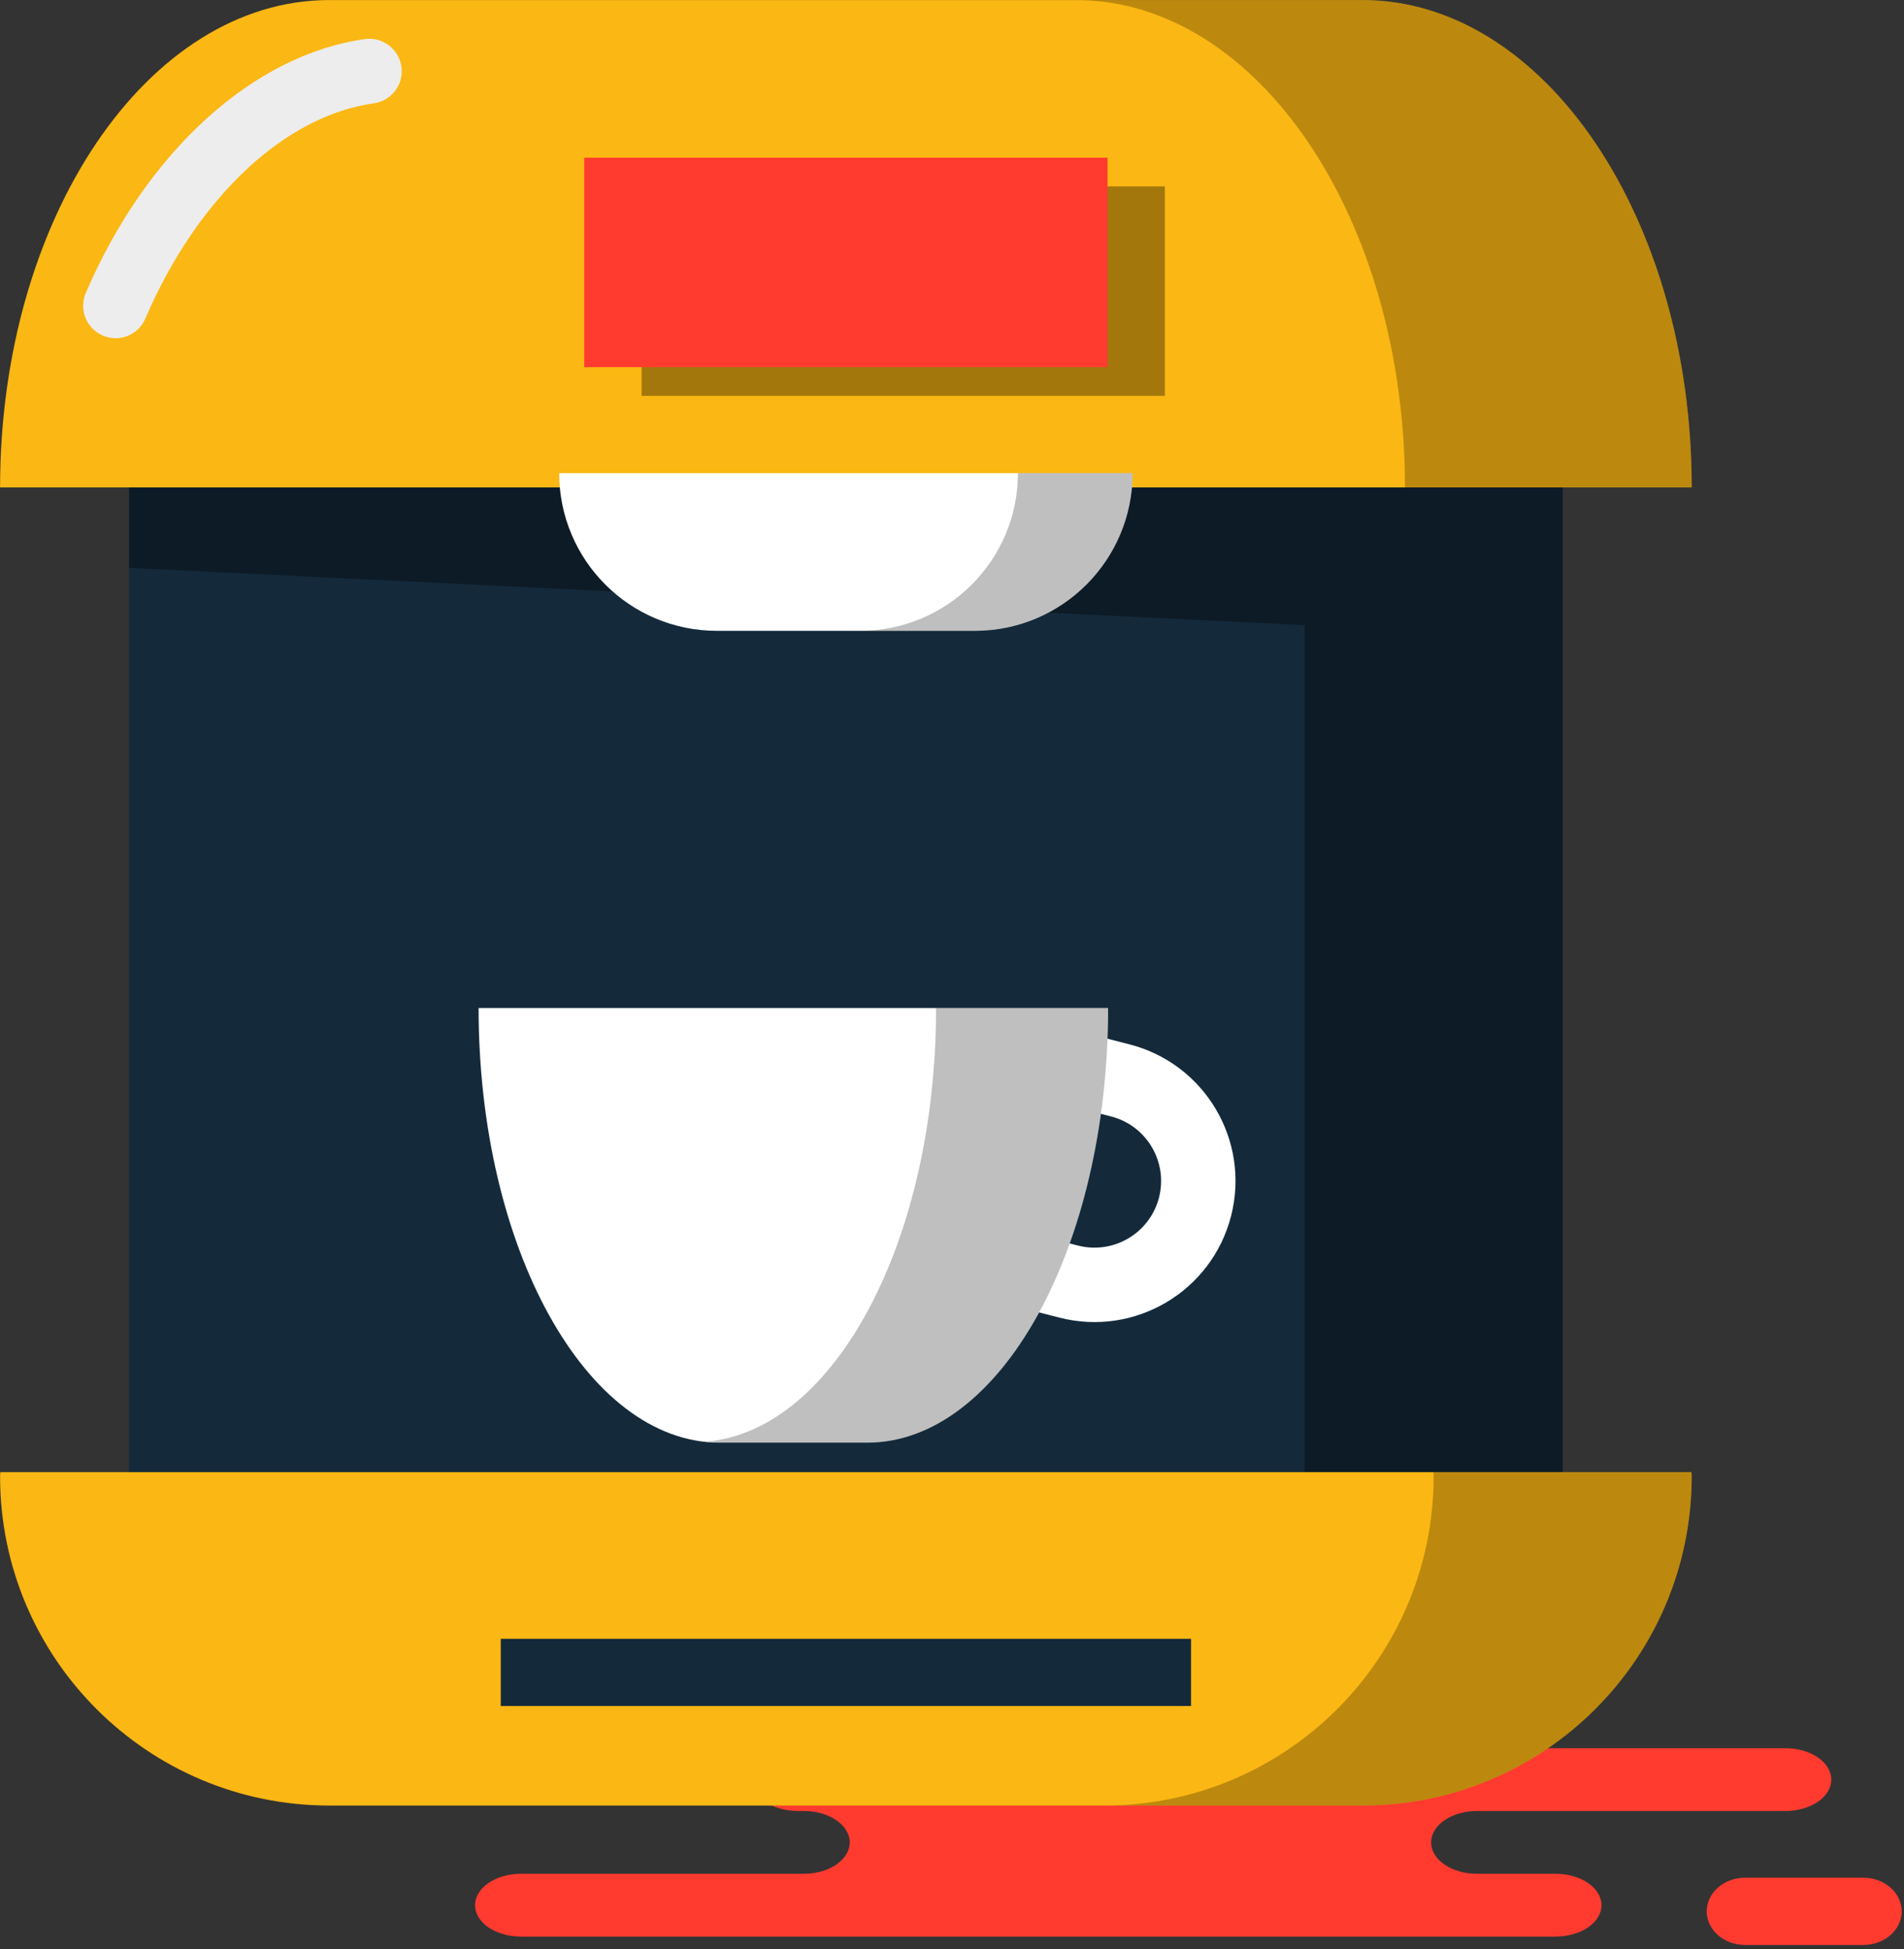 <svg xmlns="http://www.w3.org/2000/svg" xmlns:xlink="http://www.w3.org/1999/xlink" preserveAspectRatio="xMidYMid" width="211" height="216" viewBox="0 0 211 216">
  <rect x="0" y="0" width="211" height="216" fill="#333333" stroke="none"/>
  <defs>
    <style>

      .cls-3 {
        fill: #ff3a2f;
      }

      .cls-5 {
        fill: #142a3b;
      }

      .cls-6 {
        fill: #000000;
        opacity: 0.35;
      }

      .cls-7 {
        fill: #fbb713;
      }

      .cls-8 {
        fill: #ededed;
      }

      .cls-9 {
        fill: #000000;
        opacity: 0.25;
      }

      .cls-12 {
        fill: #ffffff;
      }
    </style>
  </defs>
  <g id="group-79svg">
    <path d="M102.979,193.729 C102.979,193.729 88.399,193.729 88.399,193.729 C85.588,193.729 83.309,195.287 83.309,197.208 C83.309,199.130 85.588,200.687 88.399,200.687 C88.399,200.687 89.078,200.687 89.078,200.687 C91.889,200.687 94.168,202.245 94.168,204.166 C94.168,206.088 91.889,207.646 89.078,207.646 C89.078,207.646 57.736,207.646 57.736,207.646 C54.925,207.646 52.646,209.204 52.646,211.125 C52.646,213.047 54.925,214.604 57.736,214.604 C57.736,214.604 95.401,214.604 95.401,214.604 C95.401,214.604 172.388,214.604 172.388,214.604 C175.198,214.604 177.478,213.047 177.478,211.125 C177.478,209.204 175.198,207.646 172.388,207.646 C172.388,207.646 163.689,207.646 163.689,207.646 C160.878,207.646 158.599,206.088 158.599,204.166 C158.599,202.245 160.878,200.687 163.689,200.687 C163.689,200.687 197.853,200.687 197.853,200.687 C200.664,200.687 202.942,199.130 202.942,197.208 C202.942,195.287 200.664,193.729 197.853,193.729 C197.853,193.729 195.303,193.729 195.303,193.729 C195.303,193.729 102.979,193.729 102.979,193.729 Z" id="path-1" class="cls-3" fill-rule="evenodd"/>
    <path d="M193.402,215.536 C191.045,215.536 189.135,213.867 189.135,211.808 C189.135,209.748 191.045,208.078 193.402,208.078 C193.402,208.078 206.479,208.078 206.479,208.078 C208.835,208.078 210.746,209.748 210.746,211.808 C210.746,213.867 208.835,215.536 206.479,215.536 C206.479,215.536 193.402,215.536 193.402,215.536 Z" id="path-2" class="cls-3" fill-rule="evenodd"/>
    <path d="M173.175,165.643 C173.175,165.643 14.307,165.643 14.307,165.643 C14.307,165.643 14.307,50.222 14.307,50.222 C14.307,50.222 173.175,50.222 173.175,50.222 C173.175,50.222 173.175,165.643 173.175,165.643 Z" id="path-3" class="cls-5" fill-rule="evenodd"/>
    <path d="M14.307,50.222 C14.307,50.222 14.307,62.931 14.307,62.931 C14.307,62.931 144.579,69.285 144.579,69.285 C144.579,69.285 144.579,165.643 144.579,165.643 C144.579,165.643 173.175,165.643 173.175,165.643 C173.175,165.643 173.175,50.222 173.175,50.222 C173.175,50.222 14.307,50.222 14.307,50.222 Z" id="path-4" class="cls-6" fill-rule="evenodd"/>
    <path d="M150.978,0.004 C150.978,0.004 36.504,0.004 36.504,0.004 C16.348,0.004 0.008,24.187 0.008,54.017 C0.008,54.017 187.474,54.017 187.474,54.017 C187.474,24.187 171.134,0.004 150.978,0.004 Z" id="path-5" class="cls-7" fill-rule="evenodd"/>
    <path d="M12.805,37.479 C12.333,37.479 11.853,37.385 11.392,37.186 C9.569,36.406 8.724,34.295 9.506,32.470 C16.209,16.833 28.061,6.051 40.436,4.335 C42.388,4.053 44.214,5.434 44.488,7.400 C44.759,9.364 43.388,11.178 41.421,11.451 C31.526,12.823 21.826,21.961 16.108,35.301 C15.526,36.662 14.198,37.479 12.805,37.479 Z" id="path-6" class="cls-8" fill-rule="evenodd"/>
    <path d="M150.978,0.003 C150.978,0.003 119.204,0.003 119.204,0.003 C139.360,0.003 155.700,24.187 155.700,54.017 C155.700,54.017 187.474,54.017 187.474,54.017 C187.474,24.187 171.134,0.003 150.978,0.003 Z" id="path-7" class="cls-9" fill-rule="evenodd"/>
    <path d="M0.031,163.132 C0.030,163.286 0.008,163.434 0.008,163.588 C0.008,183.744 16.348,200.083 36.504,200.083 C36.504,200.083 150.978,200.083 150.978,200.083 C171.134,200.083 187.474,183.744 187.474,163.588 C187.474,163.434 187.453,163.286 187.450,163.132 C187.450,163.132 0.031,163.132 0.031,163.132 Z" id="path-8" class="cls-7" fill-rule="evenodd"/>
    <path d="M187.450,163.132 C187.450,163.132 158.854,163.132 158.854,163.132 C158.856,163.286 158.877,163.434 158.877,163.588 C158.877,183.744 142.537,200.083 122.381,200.083 C122.381,200.083 150.978,200.083 150.978,200.083 C171.134,200.083 187.474,183.744 187.474,163.588 C187.474,163.434 187.453,163.286 187.450,163.132 Z" id="path-9" class="cls-9" fill-rule="evenodd"/>
    <path d="M79.443,69.904 C79.443,69.904 108.039,69.904 108.039,69.904 C117.691,69.904 125.515,62.080 125.515,52.428 C125.515,52.428 61.967,52.428 61.967,52.428 C61.967,62.080 69.791,69.904 79.443,69.904 Z" id="path-10" class="cls-12" fill-rule="evenodd"/>
    <path d="M112.806,52.428 C112.806,62.080 104.981,69.903 95.330,69.903 C95.330,69.903 108.039,69.903 108.039,69.903 C117.691,69.903 125.515,62.080 125.515,52.428 C125.515,52.428 112.806,52.428 112.806,52.428 Z" id="path-11" class="cls-9" fill-rule="evenodd"/>
    <path d="M129.089,43.866 C129.089,43.866 71.102,43.866 71.102,43.866 C71.102,43.866 71.102,20.656 71.102,20.656 C71.102,20.656 129.089,20.656 129.089,20.656 C129.089,20.656 129.089,43.866 129.089,43.866 Z" id="path-12" class="cls-6" fill-rule="evenodd"/>
    <path d="M122.734,40.689 C122.734,40.689 64.747,40.689 64.747,40.689 C64.747,40.689 64.747,17.479 64.747,17.479 C64.747,17.479 122.734,17.479 122.734,17.479 C122.734,17.479 122.734,40.689 122.734,40.689 Z" id="path-13" class="cls-3" fill-rule="evenodd"/>
    <path d="M117.407,146.014 C125.770,148.155 134.285,143.114 136.427,134.752 C138.569,126.388 133.526,117.873 125.164,115.732 C125.164,115.732 116.433,113.495 116.433,113.495 C116.433,113.495 114.388,121.483 114.388,121.483 C114.388,121.483 123.118,123.718 123.118,123.718 C127.070,124.731 129.452,128.754 128.440,132.705 C127.428,136.656 123.405,139.038 119.453,138.027 C119.453,138.027 110.723,135.791 110.723,135.791 C110.723,135.791 108.677,143.778 108.677,143.778 C108.677,143.778 117.407,146.014 117.407,146.014 Z" id="path-14" class="cls-12" fill-rule="evenodd"/>
    <path d="M53.037,111.708 C53.037,138.306 64.994,159.867 79.743,159.867 C79.743,159.867 96.093,159.867 96.093,159.867 C110.842,159.867 122.798,138.306 122.798,111.708 C122.798,111.708 53.037,111.708 53.037,111.708 Z" id="path-15" class="cls-12" fill-rule="evenodd"/>
    <path d="M103.734,111.708 C103.734,137.480 92.501,158.461 78.386,159.743 C78.839,159.784 79.285,159.867 79.743,159.867 C79.743,159.867 96.093,159.867 96.093,159.867 C110.842,159.867 122.798,138.306 122.798,111.708 C122.798,111.708 103.734,111.708 103.734,111.708 Z" id="path-16" class="cls-9" fill-rule="evenodd"/>
    <path d="M131.988,189.051 C131.988,189.051 55.494,189.051 55.494,189.051 C55.494,189.051 55.494,181.607 55.494,181.607 C55.494,181.607 131.988,181.607 131.988,181.607 C131.988,181.607 131.988,189.051 131.988,189.051 Z" id="path-17" class="cls-5" fill-rule="evenodd"/>
  </g>
</svg>
